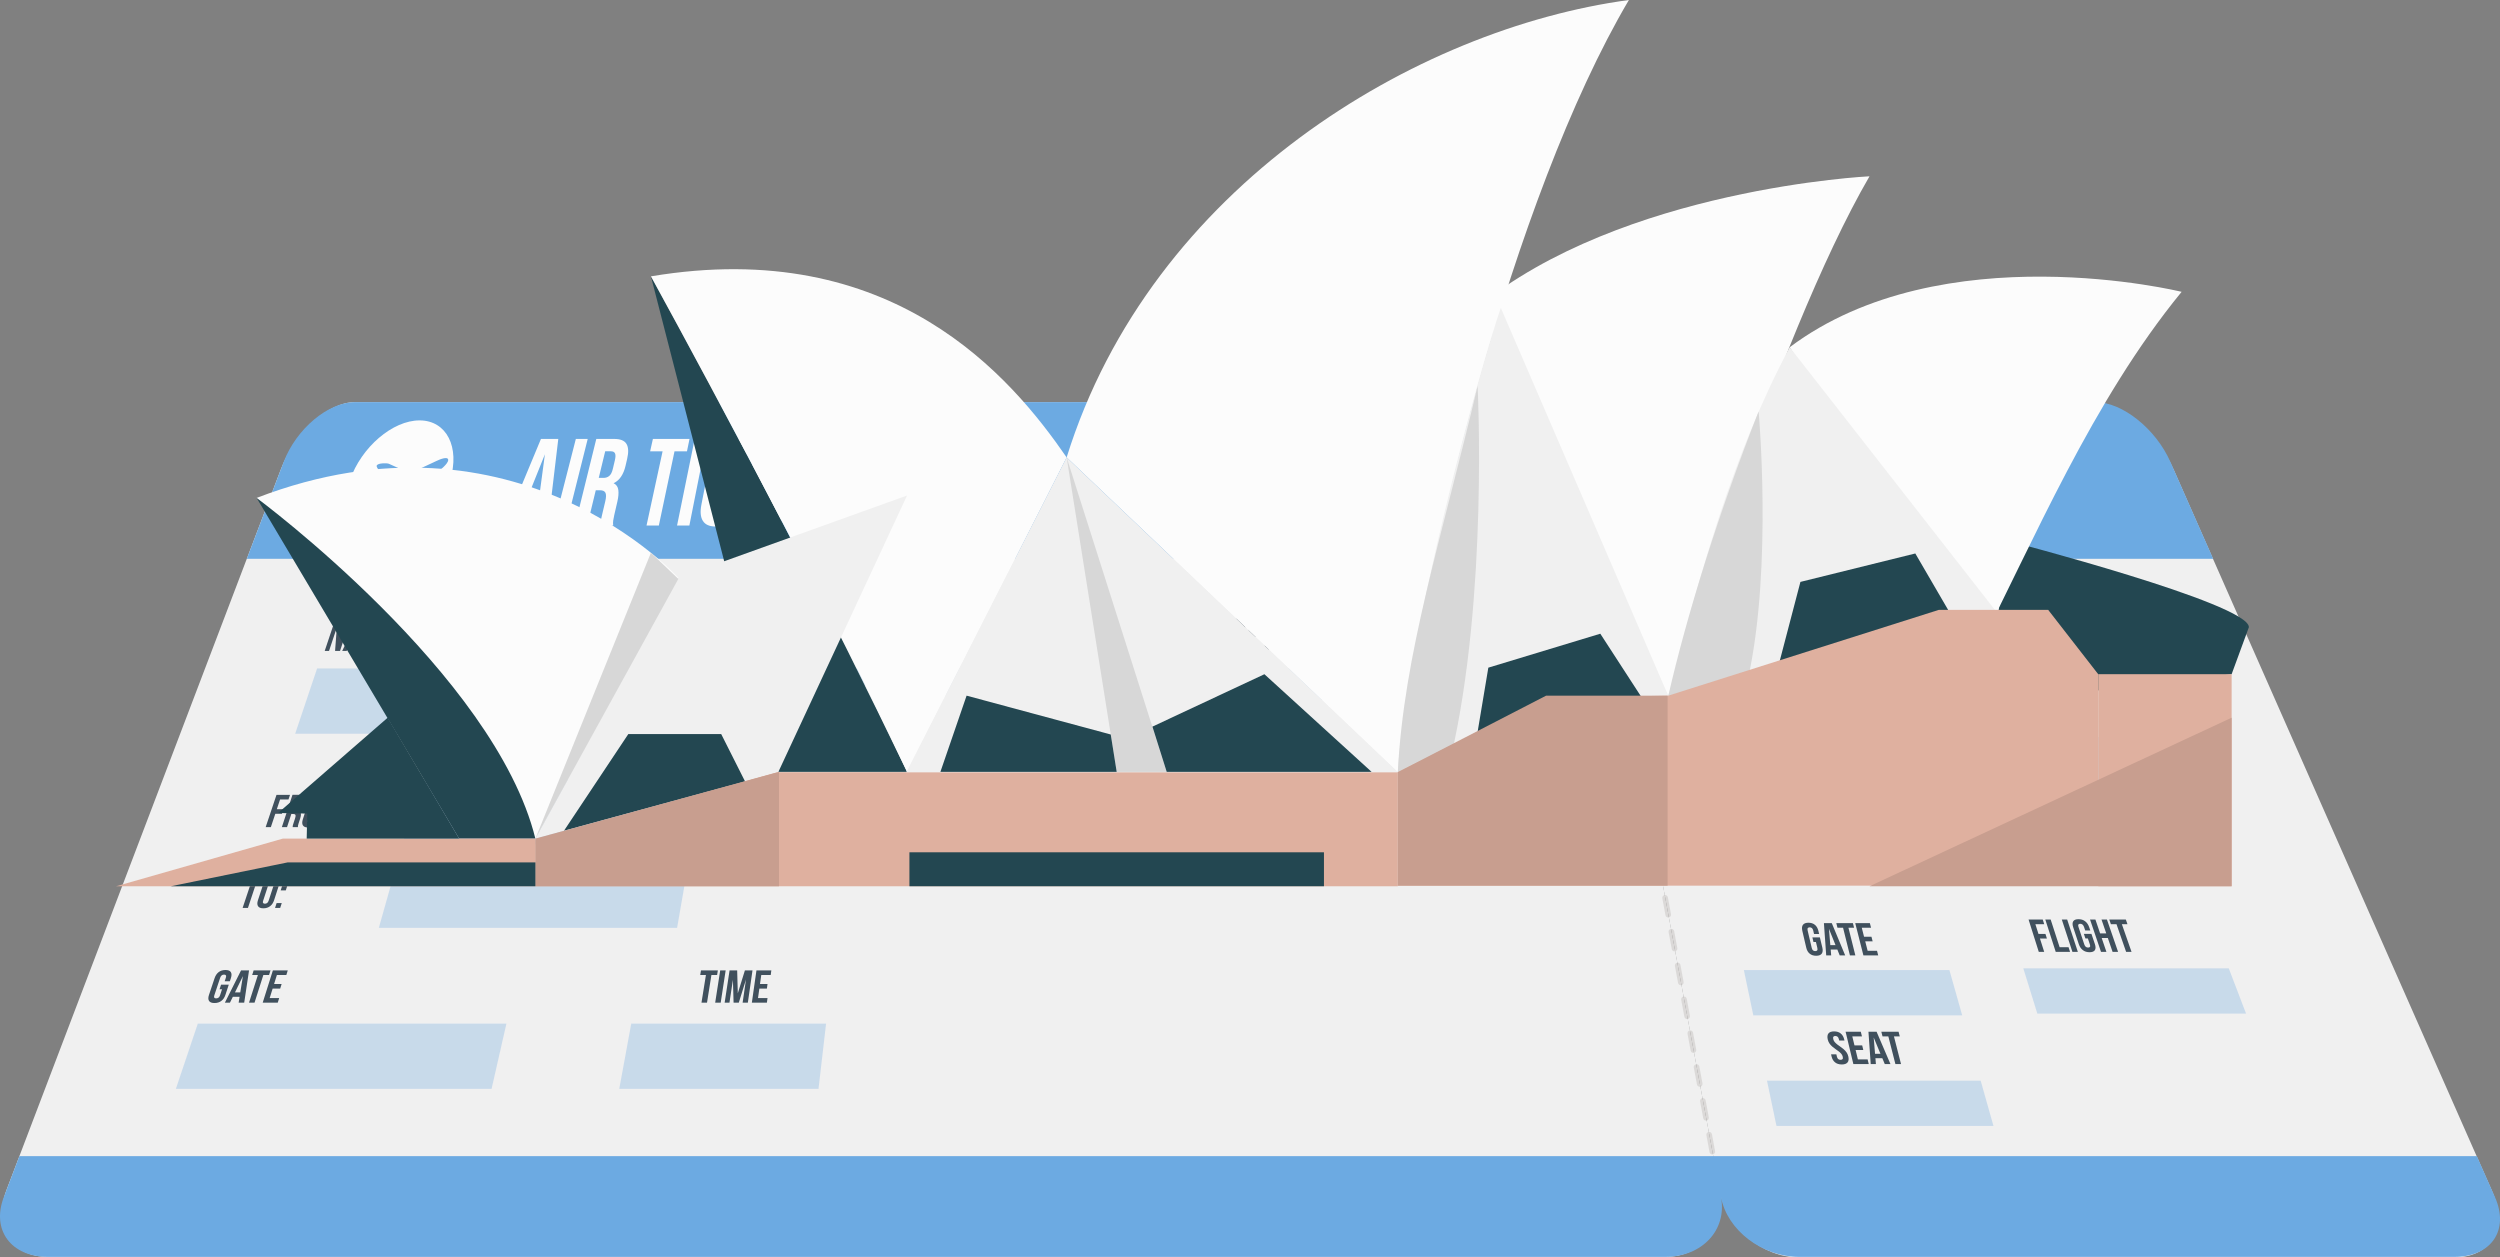 <svg xmlns="http://www.w3.org/2000/svg" width="1080" height="543.21" viewBox="0 0 1080 543.21"><rect x="0" y="0" width="1080" height="543.21" fill="#808080" stroke="none"/><g id="a"/><g id="b"><g id="c"><g id="d"><g><path d="M719.31 542.97H20.76c-15.99.0-24.01-12.96-17.93-28.95L121.36 202.67c6.09-15.99 20.4-28.95 31.96-28.95h505.32c11.56.0 23.35 12.96 26.32 28.95l57.91 311.36c2.97 15.99-7.58 28.95-23.56 28.95z" fill="#f0f0f0"/><path d="M777.2 543.21h283.07c15.99.0 23.23-12.96 16.17-28.95l-137.43-311.36c-7.06-15.99-22.15-28.95-33.72-28.95H700.53c-11.56.0-18.53 12.96-15.56 28.95l57.91 311.36c2.97 15.99 18.34 28.95 34.33 28.95z" fill="#f0f0f0"/><path d="M937.61 199.51l18.49 41.9H106.62l15.95-41.9c5.42-14.24 19.19-25.79 30.76-25.79h505.32c11.56.0 23.09 11.54 25.73 25.79-2.65-14.24 4.58-25.79 16.14-25.79h204.76c11.57.0 26.04 11.55 32.32 25.79z" fill="#6caae2"/><g opacity=".1"><path d="M687.81 219.49c-.58.0-1.09-.41-1.2-1l-.8-4.31c-.12-.66.31-1.3.98-1.42.66-.12 1.3.31 1.42.98l.8 4.31c.12.66-.31 1.3-.98 1.42-.08.01-.15.02-.22.02z" fill="#1e0e00"/><path d="M739.72 498.73c-.58.0-1.09-.41-1.2-1l-1.36-7.31c-.12-.66.31-1.3.98-1.42.66-.12 1.3.31 1.42.98l1.36 7.31c.12.66-.31 1.3-.98 1.42-.08.01-.15.02-.22.02zM737 484.11c-.58.0-1.09-.41-1.2-1l-1.36-7.31c-.12-.66.31-1.3.98-1.42.66-.12 1.3.31 1.42.98l1.36 7.31c.12.66-.31 1.3-.98 1.42-.08.01-.15.02-.22.02zm-2.72-14.62c-.58.0-1.09-.41-1.2-1l-1.36-7.31c-.12-.66.31-1.3.98-1.42.66-.12 1.3.31 1.42.98l1.36 7.31c.12.66-.31 1.3-.98 1.42-.08.01-.15.02-.22.02zm-2.72-14.62c-.58.0-1.09-.41-1.2-1l-1.36-7.31c-.12-.66.31-1.3.98-1.42.66-.12 1.3.31 1.42.98l1.36 7.31c.12.66-.31 1.3-.98 1.42-.08.01-.15.02-.22.02zm-2.72-14.62c-.58.0-1.09-.41-1.2-1l-1.36-7.31c-.12-.66.31-1.3.98-1.42.66-.12 1.3.31 1.42.98l1.36 7.31c.12.66-.31 1.3-.98 1.42-.08.01-.15.02-.22.02zm-2.72-14.62c-.58.0-1.09-.41-1.2-1l-1.36-7.31c-.12-.66.31-1.3.98-1.42.66-.12 1.3.31 1.42.98l1.36 7.31c.12.66-.31 1.3-.98 1.42-.08.01-.15.02-.22.02zm-2.72-14.62c-.58.0-1.09-.41-1.2-1l-1.36-7.31c-.12-.66.31-1.3.98-1.42.66-.12 1.3.31 1.42.98l1.36 7.31c.12.66-.31 1.3-.98 1.42-.08.01-.15.02-.22.02zm-2.72-14.62c-.58.0-1.09-.41-1.2-1l-1.36-7.31c-.12-.66.31-1.3.98-1.42.66-.12 1.3.31 1.42.98l1.36 7.31c.12.66-.31 1.3-.98 1.42-.08.01-.15.02-.22.02zm-2.72-14.62c-.58.0-1.09-.41-1.2-1l-1.36-7.31c-.12-.66.31-1.3.98-1.42.66-.12 1.3.31 1.42.98l1.36 7.31c.12.66-.31 1.3-.98 1.42-.08.01-.15.02-.22.02zm-2.72-14.62c-.58.0-1.09-.41-1.2-1l-1.36-7.31c-.12-.66.31-1.3.98-1.42.66-.12 1.3.31 1.42.98l1.36 7.31c.12.66-.31 1.3-.98 1.42-.08.01-.15.02-.22.02zm-2.72-14.62c-.58.0-1.09-.41-1.2-1l-1.36-7.31c-.12-.66.31-1.3.98-1.42.66-.12 1.3.31 1.42.98l1.36 7.31c.12.66-.31 1.3-.98 1.42-.08.01-.15.02-.22.02zm-2.72-14.62c-.58.0-1.09-.41-1.2-1l-1.36-7.31c-.12-.66.31-1.3.98-1.42.66-.12 1.3.31 1.42.98l1.36 7.31c.12.66-.31 1.3-.98 1.42-.08.01-.15.02-.22.02zm-2.72-14.62c-.58.0-1.09-.41-1.2-1l-1.36-7.31c-.12-.66.31-1.3.98-1.42.66-.12 1.3.31 1.42.98l1.36 7.31c.12.66-.31 1.3-.98 1.42-.08.01-.15.02-.22.02zm-2.72-14.62c-.58.0-1.09-.41-1.2-1l-1.36-7.31c-.12-.66.31-1.3.98-1.42.66-.12 1.3.31 1.42.98l1.36 7.31c.12.66-.31 1.3-.98 1.42-.08.01-.15.02-.22.02zm-2.72-14.62c-.58.0-1.09-.41-1.2-1l-1.36-7.31c-.12-.66.31-1.3.98-1.42.66-.12 1.3.31 1.42.98l1.36 7.31c.12.66-.31 1.3-.98 1.42-.08.01-.15.02-.22.02zm-2.72-14.62c-.58.0-1.09-.41-1.2-1l-1.36-7.31c-.12-.66.31-1.3.98-1.42.66-.12 1.3.31 1.42.98l1.36 7.31c.12.66-.31 1.3-.98 1.42-.08.01-.15.02-.22.02zm-2.72-14.62c-.58.0-1.09-.41-1.2-1l-1.36-7.31c-.12-.66.31-1.3.98-1.42.66-.12 1.3.31 1.42.98l1.36 7.31c.12.66-.31 1.3-.98 1.42-.08.01-.15.02-.22.02zm-2.72-14.62c-.58.0-1.09-.41-1.2-1l-1.36-7.31c-.12-.66.31-1.3.98-1.42.66-.12 1.3.31 1.42.98l1.36 7.31c.12.66-.31 1.3-.98 1.42-.08.01-.15.02-.22.02zm-2.72-14.62c-.58.0-1.09-.41-1.2-1l-1.36-7.31c-.12-.66.31-1.3.98-1.42.66-.12 1.3.31 1.42.98l1.36 7.31c.12.66-.31 1.3-.98 1.42-.08.01-.15.02-.22.02z" fill="#1e0e00"/><path d="M742.3 512.61c-.58.0-1.09-.41-1.2-1l-.8-4.31c-.12-.66.31-1.3.98-1.42.66-.12 1.3.31 1.42.98l.8 4.31c.12.66-.31 1.3-.98 1.42-.08.01-.15.02-.22.02z" fill="#1e0e00"/></g><g><path d="M194.46 207.37c-4.35 14.23-17.82 25.76-30.08 25.76s-18.18-11.53-13.21-25.76c4.97-14.23 18.43-25.76 30.08-25.76s17.56 11.53 13.21 25.76z" fill="#fcfcfc"/><g><path d="M159.62 216.18c-.23.01-.44-.03-.63-.12.0.0-6.14-4.13-5.58-5.22.37-.71 3.34-1.66 4.08-1.27l3.96 2.71c.75.39.82 1.55.14 2.6-.51.79-1.29 1.28-1.97 1.32z" fill="#6caae2"/><path d="M160.69 216.79c-.69-.21-1.8-.36-1.87-1.26-.11-1.58.89-2.9 2.48-3.66l27.25-12.73c1.55-.76 4.92-2.09 5.07-.51.15 1.58-3.56 4.64-5.12 5.41l-25.95 12.53c-.69.33-1.34.39-1.86.24z" fill="#6caae2"/><path d="M175.06 209.4c-.19.0-.37-.04-.53-.12l-3.92-1.47c-5.05-2.31-8.48-5.74-7.82-6.79.67-1.05 4.5-1.02 5.26-.65l10 4.53c.76.37-.3 2.1-.95 3.15-.51.83-1.34 1.35-2.04 1.35z" fill="#6caae2"/></g></g><g><path d="M236.73 227.02h-5.36l.88-6.78h-6.48l-2.76 6.78h-4.88l15.56-37.39h7.49l-4.45 37.39zm-8.92-11.86h5.06l2.53-18.91-7.59 18.91z" fill="#fcfcfc"/><path d="M248.76 189.63H253.89L244.51 227.02H239.19L248.76 189.63z" fill="#fcfcfc"/><path d="M259.49 227.02c0-.25-.02-.48-.03-.69-.01-.21.0-.48.02-.8.03-.32.09-.73.19-1.23.1-.5.24-1.12.42-1.87l1.39-5.88c.41-1.74.43-2.97.06-3.69-.37-.71-1.16-1.07-2.36-1.07h-1.81l-3.68 15.22h-5.32l9.23-37.39h7.73c2.67.0 4.43.71 5.3 2.14.87 1.42.97 3.58.3 6.46l-.68 2.94c-.89 3.85-2.61 6.37-5.17 7.58 1.19.61 1.87 1.59 2.04 2.96.17 1.37.04 3.04-.42 4.99l-1.33 5.77c-.21.93-.37 1.74-.47 2.43-.1.69-.1 1.4.0 2.11h-5.41zm1.95-32.05-2.78 11.48h2.04c.98.0 1.81-.28 2.5-.85.69-.57 1.21-1.6 1.56-3.1l.87-3.69c.32-1.35.34-2.33.06-2.94-.28-.61-.87-.91-1.77-.91h-2.48z" fill="#fcfcfc"/><path d="M282.05 189.63H297.87L296.77 194.97H291.39L284.62 227.02H279.3L286.24 194.97H280.86L282.05 189.63z" fill="#fcfcfc"/><path d="M300.11 189.63H305.23L297.81 227.02H292.49L300.11 189.63z" fill="#fcfcfc"/><path d="M319.59 213.08l-.89 4.97c-.54 3.03-1.63 5.35-3.25 6.97-1.63 1.62-3.75 2.43-6.36 2.43s-4.43-.81-5.45-2.43c-1.02-1.62-1.23-3.94-.64-6.97l3.79-19.44c.59-3.03 1.69-5.35 3.3-6.97 1.6-1.62 3.66-2.43 6.17-2.43s4.26.81 5.26 2.43c1 1.62 1.23 3.94.68 6.97l-.65 3.63h-4.9l.74-4.01c.25-1.35.18-2.3-.2-2.86-.38-.55-.98-.83-1.79-.83s-1.51.28-2.1.83c-.59.55-1.01 1.5-1.27 2.86l-3.83 20.19c-.26 1.35-.19 2.3.21 2.83.4.53 1.01.8 1.84.8s1.55-.27 2.14-.8c.59-.53 1.02-1.48 1.27-2.83l.99-5.34h4.96z" fill="#fcfcfc"/><path d="M329.81 212.12 327.6 215.53 325.64 227.02H320.32L326.92 189.63H332.04L329.25 205.92 338.74 189.63H343.86L333.97 206.29 337.91 227.02H332.45L329.81 212.12z" fill="#fcfcfc"/><path d="M348.92 205.39H356.06L355.29 210.73H348.11L346.45 221.68H355.59L354.82 227.02H340.33L346.19 189.63H360.15L359.39 194.97H350.5L348.92 205.39z" fill="#fcfcfc"/><path d="M361.83 189.63H377.65L376.99 194.97H371.61L367.44 227.02H362.12L366.46 194.97H361.08L361.83 189.63z" fill="#fcfcfc"/></g><g opacity=".3"><path d="M247.32 316.98H127.51L136.98 288.78H253.74L247.32 316.98z" fill="#6da7df"/></g><g opacity=".3"><path d="M212.36 470.4H75.97L85.45 442.2H218.78L212.36 470.4z" fill="#6da7df"/></g><g opacity=".3"><path d="M371.39 316.98H295.76L300.96 288.78H374.66L371.39 316.98z" fill="#6da7df"/></g><g opacity=".3"><path d="M353.6 470.4H267.51L272.7 442.2H356.87L353.6 470.4z" fill="#6da7df"/></g><g opacity=".3"><path d="M482.68 316.98H407.05L409.41 288.78H483.12L482.68 316.98z" fill="#6da7df"/></g><g opacity=".3"><path d="M572.1 316.98H522.42L521.85 288.78H570.27L572.1 316.98z" fill="#6da7df"/></g><g opacity=".8"><path d="M145.51 271.11 142.14 281.21H140.27L144.94 267.26H147.53L146.88 275.61 149.64 267.26H151.48L146.89 281.21H144.75L145.51 271.11z" fill="#142838"/><path d="M155.15 281.21h-2.11l.46-2.53h-2.56l-1.19 2.53h-1.92l6.68-13.95h3.02l-2.38 13.95zm-3.32-4.42h2l1.29-7.05-3.29 7.05z" fill="#142838"/><path d="M161.82 277.16 166.36 267.26H169.22L164.87 281.21H162.89L166.03 271.21 161.45 281.21H159.48L161.06 271.35 157.92 281.21H156.1L160.57 267.26H163.43L161.82 277.16z" fill="#142838"/><path d="M170.97 273.14H173.81L173.2 275.13H170.35L169.09 279.22H172.69L172.08 281.21H166.38L170.72 267.26H176.34L175.73 269.25H172.17L170.97 273.14z" fill="#142838"/></g><g opacity=".8"><path d="M323.66 273.46H326.33L326.01 275.45H323.33L322.37 281.21H320.29L322.62 267.26H328.07L327.75 269.25H324.35L323.66 273.46z" fill="#142838"/><path d="M329.07 267.26H331.13L329.22 279.22H332.65L332.34 281.21H326.82L329.07 267.26z" fill="#142838"/><path d="M335.42 267.26H337.48L335.34 281.21H333.25L335.42 267.26z" fill="#142838"/><path d="M341.15 273.44h2.9l-.65 4.42c-.17 1.13-.55 2-1.17 2.6-.61.6-1.43.91-2.46.91s-1.76-.3-2.19-.91c-.43-.6-.56-1.47-.39-2.6l1.1-7.25c.17-1.13.56-2 1.17-2.6.61-.6 1.42-.91 2.43-.91s1.73.3 2.16.91c.43.6.56 1.47.4 2.6l-.2 1.35h-1.96l.22-1.49c.07-.5.03-.86-.13-1.07-.16-.21-.41-.31-.73-.31s-.6.1-.83.31c-.23.21-.38.56-.45 1.07l-1.13 7.53c-.08.5-.03.86.14 1.06.17.2.41.3.74.3s.61-.1.83-.3c.23-.2.38-.55.45-1.06l.38-2.57h-.94l.3-1.99z" fill="#142838"/><path d="M346.35 281.21H344.26L346.28 267.26H348.35L347.49 273.24H349.84L350.69 267.26H352.79L350.85 281.21H348.72L349.56 275.23H347.2L346.35 281.21z" fill="#142838"/><path d="M353.69 267.26H360.06L359.79 269.25H357.63L356.03 281.21H353.94L355.57 269.25H353.41L353.69 267.26z" fill="#142838"/></g><g opacity=".8"><path d="M434.03 267.26h3.26c1.04.0 1.79.29 2.26.88.47.58.68 1.44.61 2.57l-.4 7.05c-.06 1.13-.37 1.99-.91 2.57-.55.58-1.34.88-2.39.88h-3.3l.87-13.95zm1.94 1.99-.6 9.96h1.17c.33.0.59-.1.79-.3.2-.2.32-.55.35-1.06l.42-7.25c.03-.5-.04-.86-.22-1.06-.18-.2-.43-.3-.75-.3h-1.16z" fill="#142838"/><path d="M447.65 281.21h-2.11l-.23-2.53h-2.56l-.5 2.53h-1.92l2.87-13.95h3.02l1.42 13.95zm-4.53-4.42h2l-.63-7.05-1.37 7.05z" fill="#142838"/><path d="M447.97 267.26H454.34L454.26 269.25H452.1L451.56 281.21H449.47L450.03 269.25H447.87L447.97 267.26z" fill="#142838"/><path d="M457.07 273.14H459.91L459.84 275.13H456.99L456.82 279.22H460.42L460.35 281.21H454.65L455.24 267.26H460.86L460.79 269.25H457.22L457.07 273.14z" fill="#142838"/></g><g opacity=".3"><path d="M970.31 437.89H880.12L874.07 418.32H962.83L970.31 437.89z" fill="#6da7df"/></g><g opacity=".3"><path d="M847.68 438.64H757.43L753.34 419.07H842.15L847.68 438.64z" fill="#6da7df"/></g><g opacity=".3"><path d="M861.18 486.4H767.43L763.33 466.84H855.65L861.18 486.4z" fill="#6da7df"/></g><g opacity=".8"><path d="M880.62 403.45H883.63L884.26 405.44h-3L883.09 411.2H880.75L876.34 397.25H882.46L883.1 399.24H879.28L880.62 403.45z" fill="#142838"/><path d="M883.57 397.25H885.89L889.76 409.2H893.61L894.26 411.2H888.07L883.57 397.25z" fill="#142838"/><path d="M890.7 397.25H893.02L897.63 411.2H895.28L890.7 397.25z" fill="#142838"/><path d="M900.24 403.43h3.26l1.49 4.42c.38 1.13.38 2 0 2.6-.39.6-1.15.91-2.3.91s-2.12-.3-2.91-.91c-.79-.6-1.37-1.47-1.75-2.6l-2.41-7.25c-.37-1.13-.37-2 .01-2.6.38-.6 1.14-.91 2.28-.91s2.1.3 2.88.91c.79.6 1.37 1.47 1.75 2.6l.46 1.35h-2.2l-.5-1.49c-.17-.5-.4-.86-.68-1.07-.29-.21-.61-.31-.98-.31s-.62.1-.77.31c-.15.21-.14.56.03 1.07l2.51 7.53c.17.5.4.86.68 1.06.29.2.61.3.98.3s.63-.1.78-.3c.15-.2.14-.55-.03-1.06l-.86-2.57h-1.06l-.67-1.99z" fill="#142838"/><path d="M909.97 411.2H907.63L902.9 397.25H905.22L907.25 403.23H909.9L907.85 397.25H910.2L915.01 411.2H912.63L910.58 405.22H907.93L909.97 411.2z" fill="#142838"/><path d="M911.21 397.25H918.36L919.06 399.24H916.64L920.82 411.2H918.48L914.32 399.24H911.9L911.21 397.25z" fill="#142838"/></g><g opacity=".8"><path d="M531.99 270.61c-.03-1.13.19-2 .68-2.6.49-.6 1.24-.91 2.25-.91s1.78.3 2.31.91c.53.6.81 1.47.85 2.6l.02.44h-1.96l-.02-.58c-.02-.5-.12-.86-.31-1.07-.19-.21-.45-.31-.77-.31s-.58.1-.75.31c-.18.21-.25.56-.24 1.07.02.48.13.9.34 1.26.21.37.47.71.79 1.04.31.33.65.65 1 .98s.69.68 1.01 1.07c.32.39.58.82.8 1.32.22.49.34 1.07.36 1.73.04 1.13-.19 2-.69 2.6-.5.6-1.27.91-2.29.91s-1.81-.3-2.35-.91c-.54-.6-.83-1.47-.87-2.6l-.03-.86h1.97l.03 1c.02.5.12.86.33 1.06.2.2.47.3.8.3s.59-.1.78-.3c.19-.2.27-.55.26-1.06-.02-.48-.13-.9-.35-1.27-.21-.37-.48-.71-.79-1.04-.31-.33-.65-.65-1-.98-.36-.33-.69-.68-1-1.07-.31-.38-.58-.82-.79-1.31-.22-.49-.33-1.07-.35-1.73z" fill="#142838"/><path d="M541.44 273.14H544.29L544.37 275.13H541.52L541.68 279.22H545.28L545.36 281.21H539.67L539.15 267.26H544.78L544.86 269.25H541.29L541.44 273.14z" fill="#142838"/><path d="M553.41 281.21h-2.11l-.48-2.53h-2.56l-.25 2.53h-1.92l1.5-13.95h3.02l2.79 13.95zm-4.97-4.42h2l-1.33-7.05-.68 7.05z" fill="#142838"/><path d="M552.36 267.26H558.73L558.84 269.25H556.69L557.32 281.21H555.24L554.62 269.25H552.46L552.36 267.26z" fill="#142838"/></g><g opacity=".8"><path d="M789.59 449.07c-.26-1.13-.17-2 .28-2.6.45-.6 1.27-.91 2.45-.91s2.14.3 2.88.91c.74.6 1.24 1.47 1.51 2.6l.1.44h-2.28l-.14-.58c-.12-.5-.31-.86-.57-1.07-.26-.21-.58-.31-.96-.31s-.65.1-.82.31c-.16.21-.19.56-.07 1.07.11.48.33.9.65 1.27.32.37.7.71 1.12 1.04.43.33.88.65 1.36.98.48.33.94.68 1.39 1.07.44.39.84.82 1.2 1.32.35.49.61 1.07.77 1.73.27 1.13.17 2-.3 2.6-.47.6-1.3.91-2.5.91s-2.17-.3-2.92-.91c-.75-.6-1.26-1.47-1.52-2.6l-.2-.86h2.29l.23 1c.12.5.32.86.59 1.06.28.2.6.3.99.3s.67-.1.85-.3c.18-.2.21-.55.09-1.06-.11-.48-.33-.9-.65-1.27-.32-.37-.7-.71-1.13-1.04-.43-.33-.88-.65-1.36-.98-.48-.33-.94-.68-1.38-1.07-.44-.38-.84-.82-1.19-1.31-.35-.49-.6-1.07-.76-1.73z" fill="#142838"/><path d="M801.13 451.6H804.46L804.94 453.59H801.62L802.61 457.67H806.81L807.3 459.67H800.65L797.3 445.72H803.87L804.36 447.71H800.19L801.13 451.6z" fill="#142838"/><path d="M816.68 459.67h-2.46l-1.06-2.53h-2.98l.21 2.53h-2.24l-.98-13.95h3.52l5.98 13.95zm-6.66-4.42h2.34l-2.93-7.05.59 7.05z" fill="#142838"/><path d="M812.74 445.72H820.18L820.7 447.71H818.18L821.24 459.67H818.81L815.76 447.71H813.24L812.74 445.72z" fill="#142838"/></g><g><g opacity=".3"><path d="M298.85 364.74H173.88L181.83 336.54H303.75L298.85 364.74z" fill="#6da7df"/></g><g opacity=".3"><path d="M292.51 400.84H163.65L171.6 372.63H297.42L292.51 400.84z" fill="#6da7df"/></g><g opacity=".8"><path d="M119.59 349.57H122.46L121.8 351.56H118.93L117.01 357.32H114.77L119.45 343.37H125.29L124.63 345.37H120.99L119.59 349.57z" fill="#142838"/><path d="M126.44 357.32c0-.09.0-.18.0-.26.0-.08.0-.18.03-.3.02-.12.05-.27.11-.46.05-.19.13-.42.22-.7l.71-2.19c.21-.65.25-1.11.1-1.37-.14-.27-.47-.4-.98-.4h-.77l-1.86 5.68h-2.24l4.59-13.95h3.33c1.15.0 1.9.27 2.24.8.34.53.34 1.33.0 2.41l-.35 1.1c-.46 1.43-1.25 2.38-2.37 2.83.49.23.76.59.8 1.11.04.51-.05 1.13-.29 1.86l-.7 2.15c-.11.35-.2.65-.25.91-.06.26-.07.52-.05.79h-2.28zm1.47-11.95-1.4 4.28h.87c.42.0.78-.11 1.08-.32.3-.21.55-.6.73-1.16l.45-1.37c.16-.5.19-.87.08-1.1-.11-.23-.36-.34-.74-.34h-1.07z" fill="#142838"/><path d="M133.17 346.72c.36-1.13.93-2 1.7-2.6.77-.6 1.7-.91 2.78-.91s1.82.3 2.2.91c.38.6.4 1.47.04 2.6l-2.29 7.25c-.36 1.13-.92 2-1.7 2.6-.77.6-1.71.91-2.81.91s-1.84-.3-2.23-.91c-.39-.6-.4-1.47-.04-2.6l2.34-7.25zm-.15 7.39c-.16.5-.17.86-.03 1.07.14.21.39.31.74.31s.67-.1.94-.31c.28-.21.49-.56.65-1.07l2.4-7.53c.16-.5.17-.86.03-1.07-.14-.21-.39-.31-.74-.31s-.66.1-.93.31c-.27.21-.49.56-.65 1.07l-2.41 7.53z" fill="#142838"/><path d="M143.98 353.28 148.56 343.37H151.64L147.36 357.32H145.24L148.33 347.32 143.7 357.32H141.58L143.01 347.46 139.92 357.32H137.97L142.36 343.37H145.43L143.98 353.28z" fill="#142838"/><path d="M154.08 347.62l-.64 2.11h-2.14l.64-2.11h2.14zm-2.3 7.59-.64 2.11h-2.15l.65-2.11h2.15z" fill="#142838"/></g><g opacity=".8"><path d="M107.08 378.29H114.12L113.46 380.28H111.08L107.11 392.23H104.81L108.8 380.28H106.41L107.08 378.29z" fill="#142838"/><path d="M113.82 381.63c.37-1.13.95-2 1.75-2.6.79-.6 1.75-.91 2.86-.91s1.87.3 2.27.91c.4.6.42 1.47.05 2.6l-2.34 7.25c-.36 1.13-.95 2-1.74 2.6-.8.6-1.76.91-2.89.91s-1.9-.3-2.3-.91c-.4-.6-.42-1.47-.04-2.6l2.39-7.25zm-.13 7.39c-.17.5-.17.86-.02 1.07.15.21.4.31.77.31s.69-.1.97-.31c.28-.21.51-.56.67-1.07l2.45-7.53c.16-.5.17-.86.03-1.07-.15-.21-.4-.31-.76-.31s-.68.1-.96.31c-.28.21-.51.56-.67 1.07l-2.46 7.53z" fill="#142838"/><path d="M124.15 382.53l-.68 2.11h-2.21l.68-2.11h2.2zm-2.43 7.59-.68 2.11h-2.22l.68-2.11h2.22z" fill="#142838"/></g></g><g><g opacity=".3"><path d="M931.99 346.56H808.98L801.33 318.36H921.29L931.99 346.56z" fill="#6da7df"/></g><g opacity=".3"><path d="M945.63 382.66H818.72L811.07 354.46H934.93L945.63 382.66z" fill="#6da7df"/></g><g opacity=".8"><path d="M747.23 331.39H750.05L750.5 333.39H747.67L748.94 339.14H746.74L743.69 325.2h5.75L749.89 327.19H746.31L747.23 331.39z" fill="#142838"/><path d="M758.22 339.14c-.05-.09-.09-.18-.14-.26-.05-.08-.09-.18-.14-.3-.05-.12-.1-.27-.14-.46-.05-.19-.11-.42-.17-.7l-.5-2.19c-.15-.65-.37-1.11-.65-1.37-.29-.27-.68-.4-1.19-.4h-.76l1.28 5.68h-2.2l-3.13-13.95h3.28c1.13.0 2.01.27 2.64.8.63.53 1.07 1.33 1.32 2.41l.25 1.1c.33 1.43.07 2.38-.78 2.83.61.23 1.07.59 1.4 1.11.32.51.57 1.13.74 1.86l.5 2.15c.08.35.16.65.25.91.09.26.21.52.38.79h-2.24zm-5.1-11.95.97 4.28h.85c.41.0.71-.11.89-.32.18-.21.21-.6.08-1.16l-.31-1.37c-.12-.5-.29-.87-.52-1.1-.23-.23-.54-.34-.92-.34h-1.05z" fill="#142838"/><path d="M759.03 328.55c-.26-1.13-.18-2 .25-2.6.43-.6 1.17-.91 2.24-.91s1.95.3 2.66.91c.71.6 1.2 1.47 1.47 2.6l1.72 7.25c.27 1.13.19 2-.24 2.6-.43.6-1.19.91-2.27.91s-1.98-.3-2.69-.91c-.71-.6-1.2-1.47-1.46-2.6l-1.68-7.25zm3.9 7.39c.12.5.3.86.56 1.07.25.21.55.31.9.31s.6-.1.76-.31c.16-.21.18-.56.06-1.07l-1.77-7.53c-.12-.5-.3-.86-.56-1.07-.25-.21-.55-.31-.89-.31s-.59.1-.75.31c-.16.21-.18.56-.06 1.07l1.76 7.53z" fill="#142838"/><path d="M773.27 335.1 772.35 325.2H775.37L778.81 339.14H776.73L774.28 329.14 775.21 339.14H773.13L769.12 329.28 771.49 339.14H769.56L766.24 325.2H769.26L773.27 335.1z" fill="#142838"/><path d="M780.11 329.44l.53 2.11h-2.11l-.52-2.11h2.1zm1.9 7.59.53 2.11h-2.12l-.52-2.11h2.12z" fill="#142838"/></g><g opacity=".8"><path d="M750.66 360.11H757.59L758.03 362.1H755.68L758.33 374.06H756.06L753.44 362.1H751.09L750.66 360.11z" fill="#142838"/><path d="M759.13 363.46c-.25-1.13-.16-2 .29-2.6.45-.6 1.22-.91 2.32-.91s2.01.3 2.73.91c.72.6 1.22 1.47 1.48 2.6l1.67 7.25c.26 1.13.16 2-.29 2.6-.45.6-1.24.91-2.35.91s-2.03-.3-2.76-.91c-.73-.6-1.22-1.47-1.47-2.6l-1.63-7.25zm3.92 7.39c.11.5.3.86.56 1.07.26.21.57.31.92.31s.62-.1.78-.31c.17-.21.19-.56.08-1.07l-1.72-7.53c-.12-.5-.3-.86-.56-1.07-.26-.21-.56-.31-.92-.31s-.61.1-.78.31c-.16.21-.19.56-.08 1.07l1.7 7.53z" fill="#142838"/><path d="M769.78 364.35l.49 2.11h-2.17l-.49-2.11h2.17zm1.77 7.59.49 2.11h-2.19l-.49-2.11h2.18z" fill="#142838"/></g></g><g opacity=".3"><path d="M855.65 300.76H737.59L733.34 281.2H849.28L855.65 300.76z" fill="#6da7df"/></g><g opacity=".8"><path d="M732.18 264.03 734.4 274.13H732.54L729.49 260.18H732.06L736.02 268.53 734.16 260.18H735.99L739.12 274.13H736.99L732.18 264.03z" fill="#142838"/><path d="M747.32 274.13h-2.09l-.94-2.53h-2.54l.22 2.53h-1.9l-1.06-13.95h3l5.32 13.95zm-5.74-4.42h1.99l-2.61-7.05.62 7.05z" fill="#142838"/><path d="M751.72 270.09 750.76 260.18H753.61L756.97 274.13H755.01L752.62 264.13 753.58 274.13H751.62L747.76 264.27 750.07 274.13H748.26L745.01 260.18H747.86L751.72 270.09z" fill="#142838"/><path d="M758.58 266.06H761.41L761.9 268.05H759.07L760.07 272.14H763.65L764.14 274.13H758.48L755.1 260.18H760.68l.5 2H757.64L758.58 266.06z" fill="#142838"/></g><g opacity=".8"><path d="M95.51 425.38h3.32l-1.46 4.42c-.37 1.13-.96 2-1.76 2.6-.8.6-1.78.91-2.95.91s-1.95-.3-2.35-.91c-.4-.6-.41-1.47-.03-2.6l2.43-7.25c.38-1.13.97-2 1.76-2.6.79-.6 1.77-.91 2.93-.91s1.93.3 2.32.91c.39.6.4 1.47.03 2.6l-.45 1.35h-2.24l.5-1.49c.17-.5.17-.86.02-1.07-.15-.21-.42-.31-.79-.31s-.7.1-.99.31c-.29.21-.52.56-.69 1.07l-2.51 7.53c-.17.5-.17.86-.02 1.06.16.2.42.3.8.3s.71-.1 1-.3c.29-.2.52-.55.69-1.06l.85-2.57h-1.08l.66-1.99z" fill="#142838"/><path d="M105.5 433.15h-2.41l.41-2.53h-2.92l-1.24 2.53h-2.19l6.99-13.95h3.45l-2.09 13.95zm-4-4.42h2.29l1.15-7.05-3.44 7.05z" fill="#142838"/><path d="M109.58 419.2H116.86L116.23 421.2H113.77L109.96 433.15H107.58L111.41 421.2H108.94L109.58 419.2z" fill="#142838"/><path d="M118.41 425.08h3.25L121.04 427.07H117.78L116.5 431.16H120.61L119.99 433.15h-6.5L117.89 419.2H124.32L123.7 421.2H119.62L118.41 425.08z" fill="#142838"/></g><g opacity=".8"><path d="M782.93 404.96h3.26l1.06 4.42c.27 1.13.18 2-.26 2.6-.45.6-1.24.91-2.39.91s-2.09-.3-2.82-.91c-.73-.6-1.23-1.47-1.49-2.6l-1.69-7.25c-.26-1.13-.17-2 .27-2.6.44-.6 1.23-.91 2.37-.91s2.07.3 2.8.91c.73.6 1.23 1.47 1.5 2.6l.32 1.35h-2.2l-.35-1.49c-.12-.5-.31-.86-.58-1.07-.27-.21-.58-.31-.95-.31s-.63.1-.8.31c-.17.21-.19.56-.08 1.07l1.77 7.53c.12.5.31.86.58 1.06.27.2.58.3.95.3s.64-.1.81-.3c.17-.2.2-.55.08-1.06l-.61-2.57h-1.06l-.47-1.99z" fill="#142838"/><path d="M797.12 412.73h-2.37l-1.02-2.53h-2.87l.21 2.53h-2.15l-.99-13.95h3.39l5.8 13.95zm-6.42-4.42h2.25l-2.84-7.05.59 7.05z" fill="#142838"/><path d="M793.28 398.78H800.45L800.95 400.77H798.52L801.51 412.73H799.17L796.2 400.77H793.78L793.28 398.78z" fill="#142838"/><path d="M805.27 404.66H808.47L808.98 406.65H805.78L806.82 410.74H810.87L811.38 412.73H804.99L801.46 398.78H807.78L808.29 400.77H804.28L805.27 404.66z" fill="#142838"/></g><g opacity=".8"><path d="M302.82 419.2H310.11L309.79 421.2H307.33L305.43 433.15H303.04L304.96 421.2H302.5L302.82 419.2z" fill="#142838"/><path d="M311.13 419.2H313.49L311.34 433.15H308.96L311.13 419.2z" fill="#142838"/><path d="M318.73 429.11 321.8 419.2H325.08L323.07 433.15H320.81L322.27 423.15 319.16 433.15h-2.25L316.62 423.29 315.13 433.15H313.05L315.18 419.2H318.46L318.73 429.11z" fill="#142838"/><path d="M328.32 425.08h3.25L331.3 427.07H328.04L327.46 431.16H331.57L331.3 433.15h-6.5L326.79 419.2H333.22L332.95 421.2H328.87L328.32 425.08z" fill="#142838"/></g><g><path d="M717.19 194.3c1.83.0 3.26.49 4.29 1.45 1.04.97 1.78 2.44 2.22 4.4l.21.91c.3 1.31.36 2.39.18 3.24-.17.85-.61 1.48-1.32 1.89 1.06.41 1.89 1.09 2.5 2.02.61.93 1.07 2.08 1.37 3.44l.47 2.07c.44 1.96.33 3.46-.36 4.49-.68 1.03-1.93 1.55-3.74 1.55h-5.65l-5.47-25.46h5.29zm-.99 3.64 1.47 6.73h1.38c.66.0 1.14-.19 1.43-.58.29-.39.32-1.09.09-2.11l-.31-1.42c-.2-.92-.5-1.59-.88-2-.38-.41-.88-.62-1.5-.62h-1.69zm2.26 10.37 1.71 7.82h2.05c.61.0 1.03-.18 1.26-.55.23-.36.25-1.02.04-1.96l-.49-2.22c-.26-1.19-.62-2-1.08-2.44-.45-.44-1.09-.65-1.91-.65h-1.58z" fill="#fcfcfc"/><path d="M725.94 200.41c-.47-2.06-.37-3.64.29-4.75.66-1.1 1.85-1.65 3.57-1.65s3.17.55 4.34 1.65c1.18 1.1 2.01 2.69 2.5 4.75l3.16 13.24c.49 2.06.4 3.64-.27 4.75-.67 1.1-1.9 1.66-3.66 1.66s-3.24-.55-4.43-1.66c-1.19-1.1-2.01-2.69-2.48-4.75l-3.01-13.24zm6.65 13.49c.21.92.53 1.57.95 1.95.42.38.92.56 1.48.56s.97-.19 1.22-.56c.25-.38.26-1.02.05-1.95l-3.23-13.75c-.22-.92-.53-1.57-.95-1.95-.42-.38-.9-.56-1.46-.56s-.95.19-1.2.56c-.24.38-.26 1.02-.05 1.95l3.18 13.75z" fill="#fcfcfc"/><path d="M755.18 219.77h-3.63l-1.77-4.62h-4.39l.5 4.62h-3.3l-2.54-25.46h5.13l9.99 25.46zm-10.17-8.08h3.44l-4.88-12.88 1.45 12.88z" fill="#fcfcfc"/><path d="M764.36 219.77c-.09-.17-.17-.33-.25-.47-.08-.15-.17-.33-.26-.55-.09-.22-.18-.5-.28-.84-.1-.34-.22-.76-.35-1.27l-1.04-4c-.31-1.19-.71-2.02-1.21-2.51-.49-.48-1.15-.73-1.97-.73h-1.23l2.67 10.37h-3.59l-6.46-25.46h5.29c1.83.0 3.28.49 4.35 1.45 1.07.97 1.87 2.44 2.39 4.4l.53 2c.69 2.62.37 4.34-.96 5.17 1.01.41 1.81 1.09 2.39 2.02.58.93 1.05 2.07 1.4 3.4l1.04 3.93c.17.63.33 1.18.5 1.66.17.47.4.95.71 1.44h-3.66zm-9.54-21.82 2.01 7.82h1.39c.67.0 1.14-.19 1.41-.58.27-.39.28-1.09.01-2.11l-.65-2.51c-.24-.92-.56-1.59-.95-2-.39-.41-.9-.62-1.52-.62h-1.69z" fill="#fcfcfc"/><path d="M763.18 194.3h5.54c1.76.0 3.22.53 4.38 1.6 1.16 1.07 2.02 2.63 2.6 4.69l3.58 12.88c.57 2.06.57 3.63-.02 4.69-.59 1.07-1.78 1.6-3.59 1.6h-5.69l-6.79-25.46zm4.49 3.64 4.92 18.19h2.02c.56.0.96-.18 1.19-.55.23-.36.21-1.01-.04-1.93l-3.63-13.24c-.25-.92-.59-1.56-1.01-1.93-.42-.36-.91-.55-1.46-.55h-1.98z" fill="#fcfcfc"/><path d="M776.18 194.3h3.5L786.9 219.77H783.31L776.18 194.3z" fill="#fcfcfc"/><path d="M787.38 201.32 792.72 219.77H789.48L782.2 194.3H786.59L794.67 209.54 790.19 194.3H793.31L800.88 219.77H797.19L787.38 201.32z" fill="#fcfcfc"/><path d="M804.52 205.58h4.96l2.51 8.08c.64 2.06.68 3.64.12 4.75-.56 1.1-1.73 1.66-3.49 1.66s-3.27-.55-4.5-1.66c-1.23-1.1-2.16-2.69-2.78-4.75l-3.97-13.24c-.62-2.06-.65-3.64-.1-4.75.55-1.1 1.68-1.65 3.4-1.65s3.19.55 4.41 1.65c1.22 1.1 2.16 2.69 2.8 4.75l.77 2.47h-3.34l-.84-2.73c-.28-.92-.65-1.57-1.09-1.95-.45-.38-.95-.56-1.5-.56s-.94.19-1.16.56c-.22.38-.18 1.02.09 1.95l4.17 13.75c.28.92.64 1.56 1.09 1.93.45.36.95.55 1.52.55s.96-.18 1.18-.55c.22-.36.2-1.01-.09-1.93l-1.44-4.69h-1.62l-1.11-3.64z" fill="#fcfcfc"/><path d="M818.35 194.3c1.76.0 3.25.53 4.46 1.6 1.21 1.07 2.16 2.63 2.83 4.69l1.09 3.31c.68 2.06.75 3.63.23 4.69-.52 1.07-1.68 1.6-3.47 1.6h-1.68l3.07 9.57h-3.59l-8.09-25.46h5.16zm-.49 3.64 2.77 8.62h1.68c.56.0.93-.17 1.12-.51.19-.34.14-.97-.16-1.89l-1.24-3.82c-.3-.92-.65-1.55-1.06-1.89-.41-.34-.89-.51-1.44-.51h-1.66z" fill="#fcfcfc"/><path d="M844.8 219.77h-3.63l-2.18-4.62h-4.39l.91 4.62h-3.3l-4.79-25.46h5.13l12.25 25.46zm-10.89-8.08h3.44l-6.02-12.88 2.59 12.88z" fill="#fcfcfc"/><path d="M839.39 200.41c-.7-2.06-.82-3.64-.33-4.75.48-1.1 1.58-1.65 3.3-1.65s3.2.55 4.45 1.65c1.25 1.1 2.24 2.69 2.96 4.75l.28.8h-3.34l-.37-1.05c-.32-.92-.7-1.57-1.14-1.95-.44-.38-.94-.56-1.49-.56s-.92.19-1.1.56c-.18.38-.11 1.02.21 1.95.3.87.74 1.64 1.31 2.31.57.67 1.22 1.3 1.94 1.89.72.59 1.48 1.19 2.28 1.78.8.59 1.58 1.24 2.34 1.95.76.7 1.48 1.5 2.14 2.4.66.9 1.21 1.95 1.63 3.16.73 2.06.83 3.64.32 4.75-.52 1.1-1.66 1.66-3.42 1.66s-3.29-.55-4.57-1.66c-1.28-1.1-2.27-2.69-2.98-4.75l-.53-1.56h3.37l.63 1.82c.32.92.71 1.56 1.17 1.93.46.36.98.55 1.54.55s.95-.18 1.16-.55c.21-.36.15-1.01-.17-1.93-.3-.87-.75-1.64-1.32-2.31-.58-.67-1.23-1.3-1.95-1.89-.72-.59-1.48-1.19-2.28-1.78-.8-.59-1.57-1.24-2.33-1.95-.76-.7-1.46-1.5-2.11-2.4-.65-.9-1.18-1.95-1.6-3.16z" fill="#fcfcfc"/><path d="M851.37 200.41c-.73-2.06-.86-3.64-.39-4.75.47-1.1 1.56-1.65 3.28-1.65s3.21.55 4.47 1.65c1.26 1.1 2.27 2.69 3.02 4.75l.29.8h-3.34l-.38-1.05c-.33-.92-.72-1.57-1.17-1.95-.44-.38-.94-.56-1.5-.56s-.92.19-1.09.56c-.17.38-.1 1.02.23 1.95.31.87.76 1.64 1.34 2.31.58.67 1.24 1.3 1.96 1.89.73.59 1.5 1.19 2.3 1.78.81.59 1.59 1.24 2.37 1.95.77.7 1.49 1.5 2.17 2.4.67.9 1.23 1.95 1.67 3.16.75 2.06.88 3.64.38 4.75-.5 1.1-1.64 1.66-3.4 1.66s-3.3-.55-4.59-1.66c-1.29-1.1-2.3-2.69-3.03-4.75l-.55-1.56h3.37l.65 1.82c.33.92.73 1.56 1.19 1.93.47.36.98.55 1.55.55s.95-.18 1.15-.55c.2-.36.14-1.01-.19-1.93-.32-.87-.77-1.64-1.35-2.31-.59-.67-1.24-1.3-1.98-1.89-.73-.59-1.5-1.19-2.3-1.78-.8-.59-1.59-1.24-2.36-1.95-.77-.7-1.48-1.5-2.14-2.4-.66-.9-1.21-1.95-1.63-3.16z" fill="#fcfcfc"/></g><path d="M1070.01 499.45l7.83 17.73c6.29 14.24-1.58 25.79-17.56 25.79H777.22c-15.99.0-31.1-11.55-33.74-25.79 2.65 14.24-8.16 25.79-24.15 25.79H20.76c-15.99.0-24.55-11.55-19.13-25.79l6.75-17.73H1070.01z" fill="#6caae2"/></g><g><path d="M281.2 119.39l55.06 214.07h55.58c-34.42-71.36-71.3-142.71-110.64-214.07z" fill="#234751"/><path d="M964.06 291.26l7.46-20.33c0-10.29-104.2-37.31-104.2-37.31l-4.12 31.65 24.7 35.25 76.16-9.26z" fill="#234751"/><path d="M110.87 215.1 198.35 362.27h32.94L243.64 243.92 110.87 215.1z" fill="#234751"/><path d="M293.04 249.58s-69.98-77.7-182.17-34.48c0 0 102.92 76.16 120.41 147.17l61.75-112.7z" fill="#fcfcfc"/><path d="M460.79 197.6c-23.93-34.73-75.13-95.71-179.59-78.22.0.0 72.22 131.55 110.64 214.07L460.8 197.6z" fill="#fcfcfc"/><path d="M720.66 300.52s45.66-153.38 86.97-224.36c0 0-107.03 5.15-169.81 56.86l82.85 167.5z" fill="#fcfcfc"/><path d="M603.85 333.58c10.29-87.99 49.4-248.16 99.83-333.58-91.6 12.35-206.4 80.26-242.89 197.6l143.06 135.98z" fill="#fcfcfc"/><path d="M853.69 282.25c24.96-48.63 50.04-108.87 88.77-156.18.0.0-103.43-25.47-169.3 23.93l80.53 132.25z" fill="#fcfcfc"/><path d="M906.43 291.26h57.63v91.6H906.43z" transform="translate(1870.5 674.11) rotate(180)" fill="#dfb09f"/><path d="M231.29 382.86H603.85V333.58H335.23L231.29 362.79V382.86z" fill="#dfb09f"/><path d="M231.29 362.27H122.19L50.15 382.86H231.29V362.27z" fill="#dfb09f"/><path d="M773.15 150l90.05 115.27-142.28 35.25c13.34-52.89 27.71-104.5 52.23-150.52z" fill="#f0f0f0"/><path d="M759.73 177.68s5.96 66.49-4.33 114.35l-34.73 8.75c7.98-34.99 21.87-79.5 39.07-123.1z" fill="#d7d7d7"/><path d="M841.59 263.47 827.41 239.1 777.78 251.38 768.01 288.69 841.59 263.47z" fill="#234751"/><path d="M648.36 133.02l72.3 167.5-116.81 33.06c4.12-59.69 35.25-174.32 44.51-200.56z" fill="#f0f0f0"/><path d="M638.33 166.73s4.63 90.57-11.48 160.23l-23 6.63c2.57-51.2 18.78-100.47 34.48-166.86z" fill="#d7d7d7"/><path d="M710.51 303.32 691.33 273.76 642.96 288.43 637 324.09 710.51 303.32z" fill="#234751"/><path d="M460.79 197.6 603.85 333.58H391.58L460.79 197.6z" fill="#f0f0f0"/><path d="M460.79 197.6 504.02 333.45H482.41L460.79 197.6z" fill="#d7d7d7"/><path d="M592.53 333.45 546.22 291.26 497.85 313.9 504.02 333.45H592.53z" fill="#234751"/><path d="M482.41 333.45 479.84 317.3 417.57 300.52 406.25 333.45H482.41z" fill="#234751"/><path d="M293.04 249.58 231.29 362.27 336.26 333.45 391.84 214.07 293.04 249.58z" fill="#f0f0f0"/><path d="M231.29 362.27 281.2 238.79 293.04 250.09 231.29 362.27z" fill="#d7d7d7"/><path d="M321.86 337.57 311.56 317.12H271.43L243.64 358.88 321.86 337.57z" fill="#234751"/><path d="M167.48 310.04 120.14 351.21 132.74 351.47 132.49 362.27H198.35L167.48 310.04z" fill="#234751"/><path d="M603.85 382.61H906.43V291.26L884.82 263.47H837.55L720.7 300.52 667.81 301.55 603.85 333.58V382.61z" fill="#dfb09f"/><path d="M964.06 310.04 807.63 382.86H964.06V310.04z" fill="#c89e8f"/><path d="M720.41 300.52V382.61H603.85V333.58L667.92 300.52H720.41z" fill="#c89e8f"/><path d="M336.52 333.45V382.86H231.29V362.27L336.52 333.45z" fill="#c89e8f"/><path d="M392.87 368.19h179.08v14.67H392.87z" fill="#234751"/><path d="M231.29 382.86V372.56H124.25L73.82 382.86H231.29z" fill="#234751"/></g></g></g></g></svg>